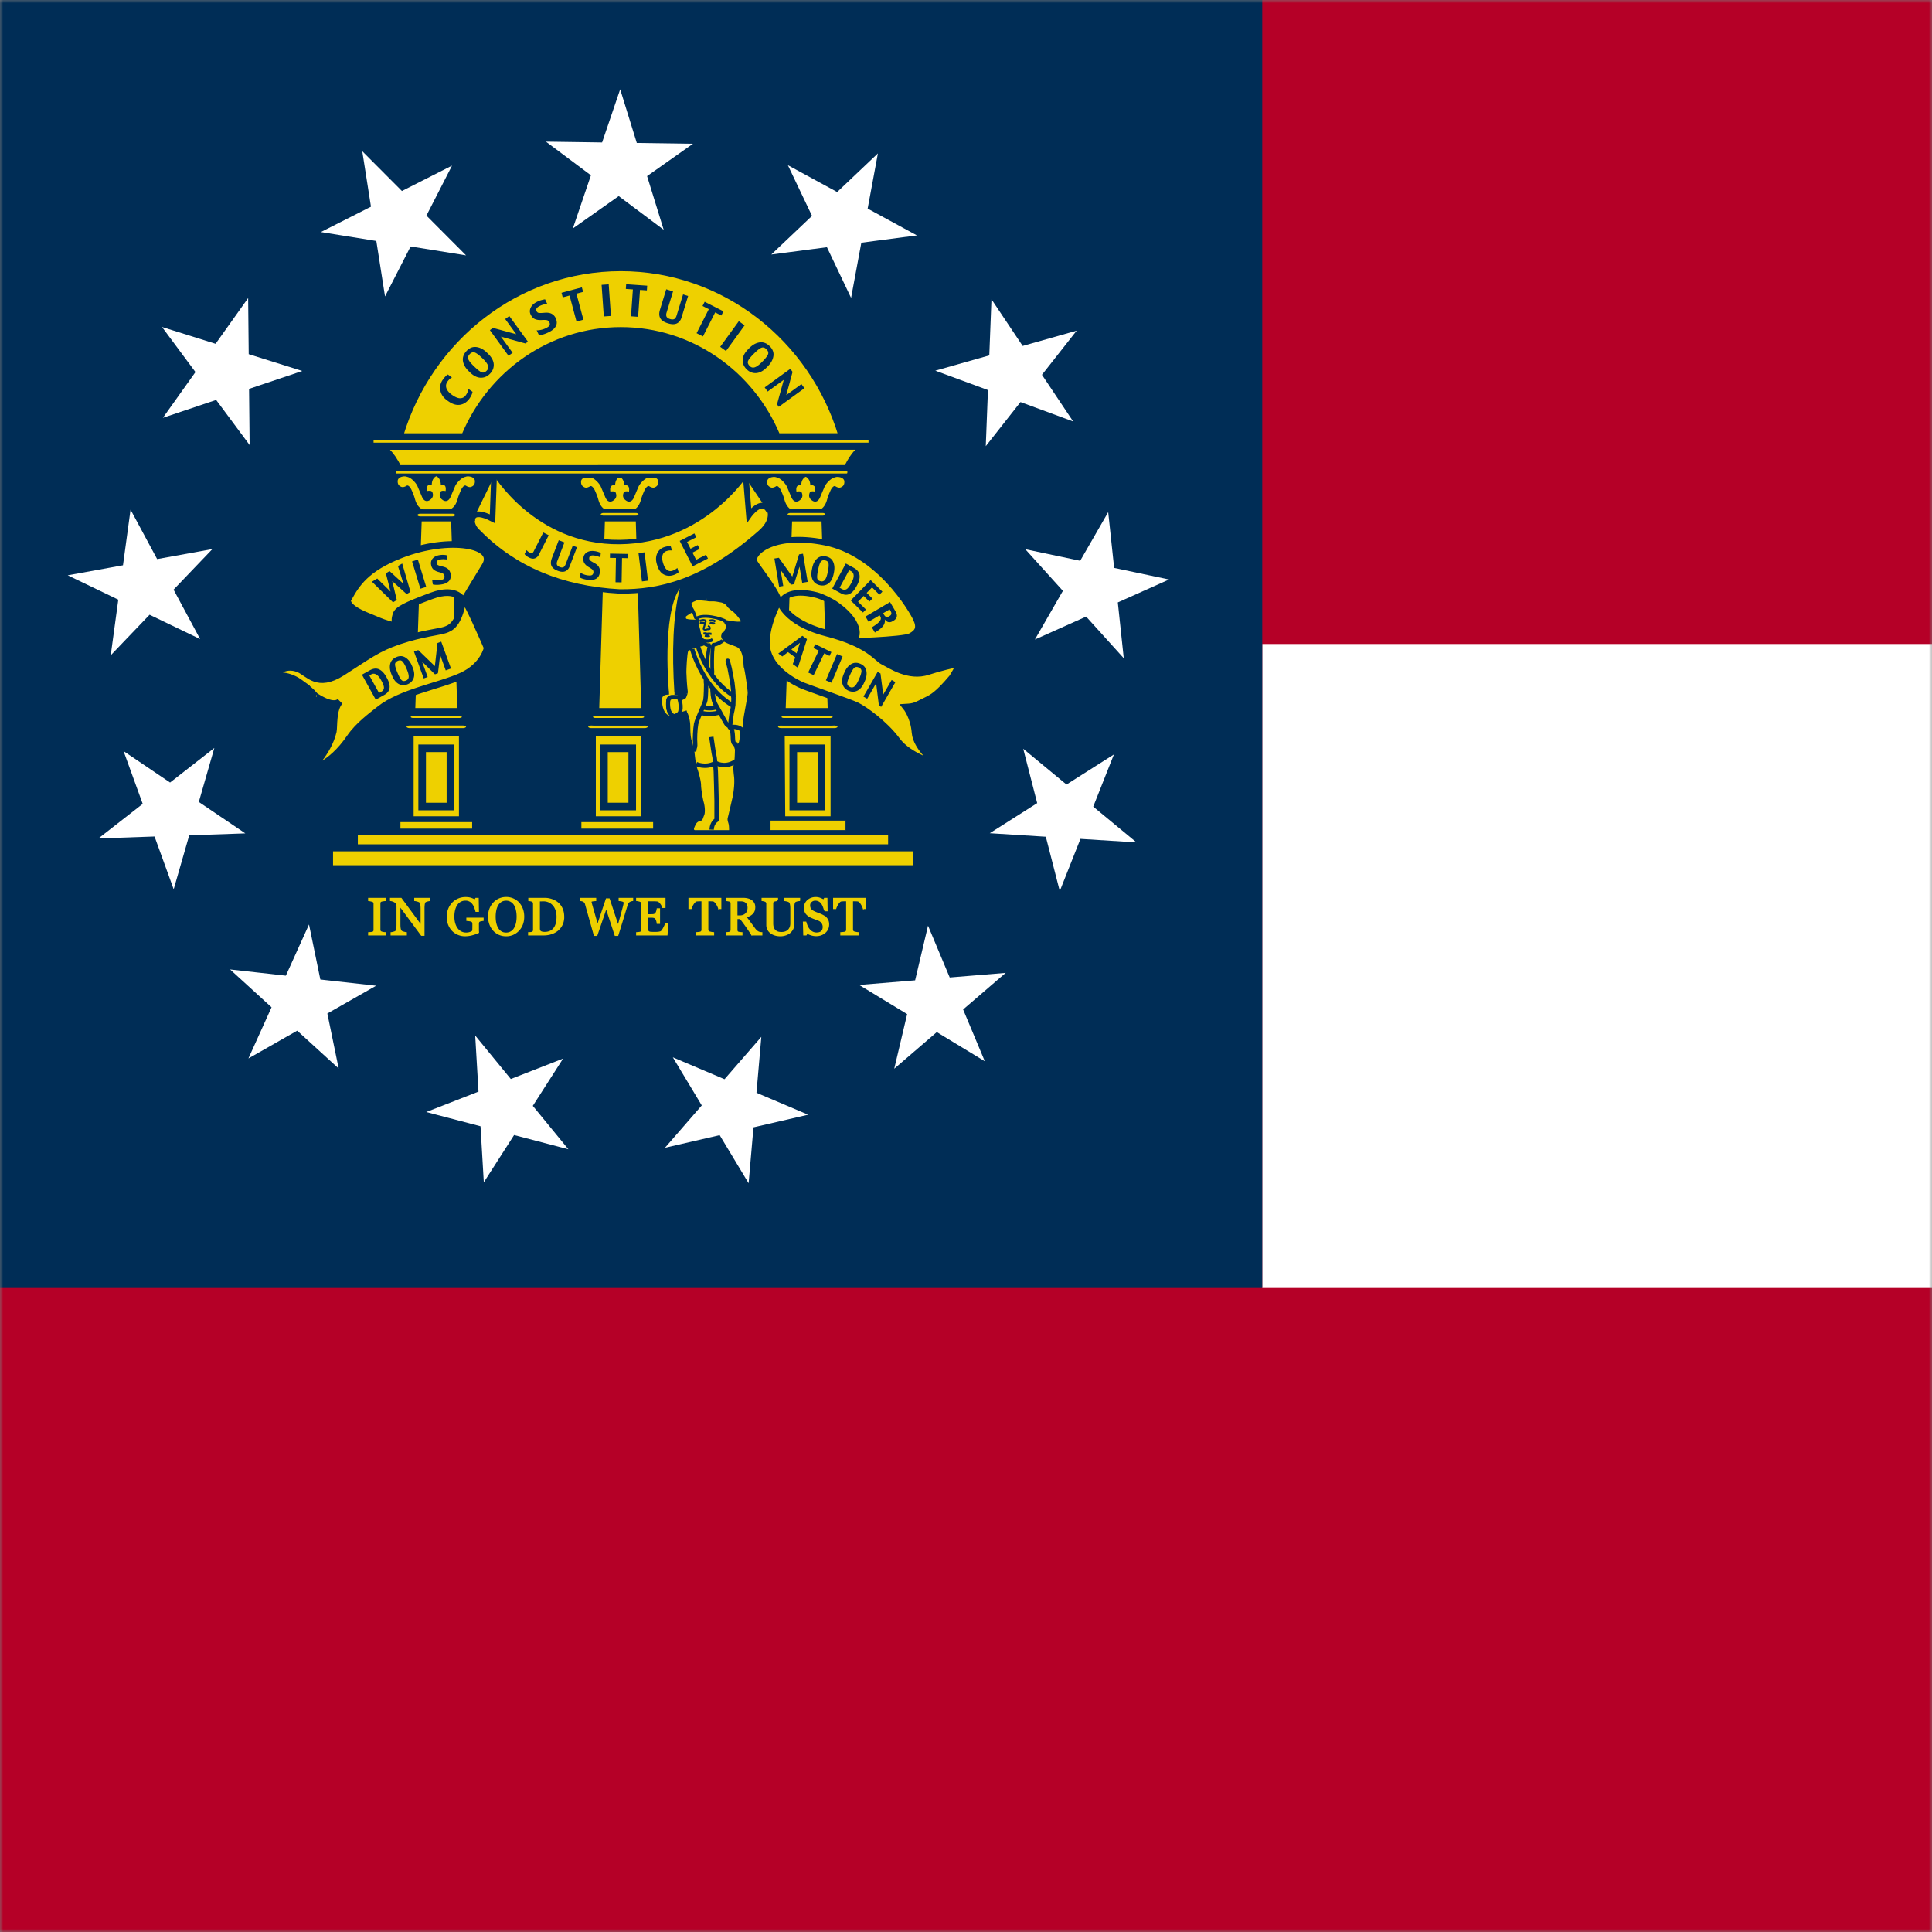 <svg xmlns="http://www.w3.org/2000/svg" width="300" height="300" fill="none"><rect width="100%" height="100%" fill="#808080" stroke="none"/><mask id="a" width="300" height="300" x="0" y="0" maskUnits="userSpaceOnUse" style="mask-type:alpha"><path fill="#003776" d="M0 300h300V0H0z"/></mask><g mask="url(#a)"><path fill="#B50027" d="M-4 0h600v300H-4z"/><path fill="#fff" d="M196 100h400v100H196z"/><path fill="#002D56" d="M-4 0h200v200H-4z"/><path fill="#fff" d="m100.477 27.346 7.124-5.023-8.72-.126-2.58-8.33-2.808 8.253-8.72-.125 6.984 5.226-2.807 8.255 7.124-5.024 6.983 5.226zm-34.262 6.131 3.973-7.758-7.779 3.94-6.156-6.177 1.35 8.613-7.78 3.94 8.613 1.384 1.35 8.613 3.973-7.76 8.612 1.383zm-27.596 21.52-.087-8.715-5.056 7.103-8.321-2.609 5.196 7-5.056 7.103 8.268-2.777 5.197 7-.087-8.717 8.267-2.778zM24.4 86.814l-4.127-7.678-1.176 8.64-8.58 1.556 7.853 3.783-1.176 8.639 6.03-6.3 7.854 3.782-4.127-7.677 6.03-6.301zm2.009 34.697-7.222-4.88 2.973 8.197-6.874 5.364 8.712-.299 2.972 8.196 2.412-8.381 8.711-.301-7.221-4.88 2.411-8.381zm17.98 29.988-8.661-.966 6.44 5.876-3.593 7.945 7.575-4.314 6.44 5.876-1.759-8.541 7.574-4.314-8.662-.966-1.76-8.541zm29.912 18.005-8.118 3.17 8.433 2.21.51 8.704 4.702-7.339 8.433 2.21-5.526-6.745 4.702-7.339-8.119 3.17-5.526-6.746zm34.669 2.142-5.715 6.579 8.494-1.961 4.496 7.47.754-8.683 8.493-1.962-8.027-3.405.753-8.683-5.715 6.579-8.028-3.404zm31.892-14.18-2.003 8.481 6.609-5.684 7.452 4.526-3.367-8.039 6.609-5.684-8.69.716-3.368-8.039-2.004 8.481-8.689.716zm21.532-27.539 2.167 8.44 3.211-8.104 8.701.545-6.717-5.553 3.211-8.104-7.362 4.672-6.717-5.553 2.167 8.44-7.362 4.672zm-3.932-67.496 8.176 3.012-4.844-7.246 5.391-6.85-8.385 2.372-4.844-7.246-.338 8.712-8.385 2.373 8.176 3.011-.338 8.712zm-24.716-24.743 8.639-1.133-7.656-4.165 1.591-8.57-6.323 5.997-7.655-4.165 3.748 7.87-6.322 5.998 8.639-1.133 3.749 7.871zm34.909 58.055 5.841 6.467-.923-8.668 7.957-3.56-8.527-1.797-.922-8.667-4.349 7.557-8.527-1.795 5.841 6.467-4.348 7.557z"/><path fill="#EED000" fill-rule="evenodd" stroke="#EED000" stroke-miterlimit="3.864" stroke-width=".227" d="M59.797 145.14h-2.524v-.281l.308-.023q.201-.017.284-.048a.4.4 0 0 0 .19-.138.46.46 0 0 0 .06-.25v-4.066a.5.5 0 0 0-.044-.23q-.044-.095-.206-.158a2 2 0 0 0-.3-.087 2 2 0 0 0-.292-.052v-.28h2.524v.28q-.122.005-.292.032a2 2 0 0 0-.296.063q-.15.048-.202.155a.54.54 0 0 0-.051.237v4.063a.5.5 0 0 0 .055.233q.06.1.198.158.082.032.268.072.19.035.32.039zm6.918-5.333a2 2 0 0 0-.34.064 1.2 1.2 0 0 0-.328.122q-.142.1-.193.38a4.4 4.4 0 0 0-.047.712v4.111h-.344l-3.398-4.593v2.895q0 .487.059.748.063.261.19.372.09.087.375.162t.375.079v.281h-2.3v-.281q.108-.008.36-.075.253-.071.316-.126a.58.58 0 0 0 .19-.337q.051-.229.051-.779v-2.765a1.1 1.1 0 0 0-.063-.364.7.7 0 0 0-.17-.281 1.2 1.2 0 0 0-.387-.222 1.3 1.3 0 0 0-.391-.102v-.281h1.6l3.153 4.28v-2.67q0-.49-.063-.752-.063-.265-.182-.352a1.3 1.3 0 0 0-.363-.146 2 2 0 0 0-.38-.08v-.28h2.28zm8.27 3.09a6 6 0 0 0-.257.04 1 1 0 0 0-.257.071.35.35 0 0 0-.17.17.6.6 0 0 0-.047.253v.435q0 .475.003.641l.016.273q-.526.237-1.047.364a4.4 4.4 0 0 1-1.023.127 2.7 2.7 0 0 1-1.035-.202 2.6 2.6 0 0 1-.87-.574q-.375-.375-.596-.913a3.1 3.1 0 0 1-.222-1.203q0-.64.21-1.187a2.9 2.9 0 0 1 .6-.953q.375-.396.893-.613.523-.222 1.114-.222.475 0 .826.115.352.115.62.277l.163-.269h.316l.035 1.962h-.324a5 5 0 0 0-.205-.637 2.2 2.2 0 0 0-.316-.566 1.37 1.37 0 0 0-1.138-.546 1.6 1.6 0 0 0-.755.174 1.6 1.6 0 0 0-.577.511q-.24.327-.371.818-.13.492-.13 1.096 0 .535.126 1.009.13.47.375.815.245.352.613.554.367.202.833.202.348 0 .633-.107.288-.107.406-.226.032-.205.032-.415.004-.21.004-.356v-.309a.8.8 0 0 0-.047-.292.3.3 0 0 0-.186-.19 1.2 1.2 0 0 0-.356-.087 5 5 0 0 0-.347-.04v-.289h2.457zm5.513-2.706q.37.388.58.938.21.546.21 1.21 0 .669-.213 1.215a2.7 2.7 0 0 1-1.447 1.515q-.486.206-1.035.206-.584 0-1.083-.218a2.5 2.5 0 0 1-.85-.613 2.8 2.8 0 0 1-.56-.93 3.4 3.4 0 0 1-.202-1.175q0-.684.214-1.218.213-.539.588-.93a2.55 2.55 0 0 1 .862-.593 2.7 2.7 0 0 1 1.031-.206q.557 0 1.051.21.495.21.854.589Zm-.59 3.98q.222-.36.321-.815.102-.454.103-1.017 0-.577-.115-1.06a2.6 2.6 0 0 0-.328-.823 1.6 1.6 0 0 0-.545-.522 1.47 1.47 0 0 0-.75-.19q-.475 0-.807.218a1.7 1.7 0 0 0-.541.581 2.8 2.8 0 0 0-.297.815 5 5 0 0 0-.094.981q0 .57.102 1.029.104.459.324.815.214.348.538.546.324.194.774.194a1.49 1.49 0 0 0 1.316-.752Zm7.591-1.804q0 .715-.269 1.242a2.55 2.55 0 0 1-.7.863q-.434.336-.975.502t-1.118.166h-2.324v-.281q.115 0 .297-.019a1 1 0 0 0 .245-.052.33.33 0 0 0 .17-.15.5.5 0 0 0 .055-.245v-4.051q0-.135-.047-.242a.33.33 0 0 0-.178-.17 1 1 0 0 0-.265-.087 2 2 0 0 0-.245-.035v-.281h2.45q.505 0 .996.158.489.155.853.419.494.352.774.922t.281 1.341Zm-.968-.004q0-.565-.15-1.021a2.4 2.4 0 0 0-.439-.799 1.9 1.9 0 0 0-.671-.51 2.04 2.04 0 0 0-.882-.186q-.162 0-.367.008-.202.004-.3.008v4.316q0 .36.21.498.208.14.643.139.502 0 .877-.178.375-.179.609-.495.244-.332.355-.767.115-.44.115-1.013Zm11.675-2.556a1 1 0 0 0-.23.048 1 1 0 0 0-.24.107.8.8 0 0 0-.225.201 1 1 0 0 0-.147.313q-.28.913-.651 2.136-.397 1.301-.803 2.599h-.363l-1.415-4.32-1.474 4.32h-.347l-.81-2.872-.561-1.997a.71.71 0 0 0-.526-.491 1.2 1.2 0 0 0-.237-.043v-.281h2.288v.281q-.3.015-.514.059-.21.044-.21.146 0 .04.013.107l.02.103q.09.348.32 1.151.232.8.687 2.397l1.399-4.165h.387l1.41 4.256q.25-.855.49-1.713.205-.735.34-1.258.095-.367.119-.502.023-.138.023-.233 0-.135-.185-.226-.182-.09-.593-.123v-.28h2.035zm5.444 3.68-.106 1.653h-4.655v-.281q.159-.012.316-.031a1 1 0 0 0 .257-.056.35.35 0 0 0 .174-.154.5.5 0 0 0 .051-.241v-4.036a.6.6 0 0 0-.043-.229.34.34 0 0 0-.182-.166 1.3 1.3 0 0 0-.288-.091 2 2 0 0 0-.285-.048v-.28h4.339v1.352h-.297a1.8 1.8 0 0 0-.344-.636q-.26-.34-.497-.372a4 4 0 0 0-.293-.024 8 8 0 0 0-.387-.008h-.881v2.231h.632q.304 0 .443-.055a.64.64 0 0 0 .249-.194 1 1 0 0 0 .146-.305q.063-.193.083-.364h.296v2.196h-.296a1.7 1.7 0 0 0-.087-.4 1 1 0 0 0-.142-.308.57.57 0 0 0-.281-.202 1.4 1.4 0 0 0-.411-.047h-.632v1.685q0 .253.035.4.036.146.139.221.102.075.28.099.178.02.506.02h.344q.213 0 .359-.016.156-.017.309-.056a.5.5 0 0 0 .229-.114 2.5 2.5 0 0 0 .379-.574q.201-.387.257-.57zm8.247-2.437h-.273a2 2 0 0 0-.13-.337 3 3 0 0 0-.206-.371 1.7 1.7 0 0 0-.26-.317.5.5 0 0 0-.269-.158 3 3 0 0 0-.308-.024 9 9 0 0 0-.344-.008h-.229v4.49q0 .13.055.242a.38.38 0 0 0 .194.166q.07.027.296.075.229.048.356.051v.281h-2.648v-.281a9 9 0 0 0 .336-.031q.23-.024.316-.06a.38.38 0 0 0 .19-.146.5.5 0 0 0 .063-.261v-4.526h-.229a8 8 0 0 0-.652.032.5.5 0 0 0-.272.158 2 2 0 0 0-.257.317 3 3 0 0 0-.21.379q-.09.198-.126.329h-.277v-1.523h4.884zm6.373 4.09h-1.51a33 33 0 0 0-1.786-2.544h-.573v1.781q0 .138.044.245.043.102.186.158.07.028.249.052.177.023.3.027v.281h-2.371v-.281q.095-.008.273-.027a1 1 0 0 0 .253-.052.33.33 0 0 0 .169-.15.5.5 0 0 0 .056-.253v-4.059a.7.7 0 0 0-.04-.246q-.04-.106-.185-.162a1.5 1.5 0 0 0-.257-.063 2 2 0 0 0-.269-.04v-.28h2.588q.356 0 .668.075.312.07.565.233.245.159.391.415.146.254.146.614 0 .324-.098.573a1.2 1.2 0 0 1-.293.431 1.7 1.7 0 0 1-.427.297 3.3 3.3 0 0 1-.549.21q.415.55.688.926.276.375.675.913.174.238.313.352.142.111.28.182a1 1 0 0 0 .257.08q.154.028.257.031zm-2.079-4.185q0-.512-.292-.807-.292-.301-.826-.301h-.672v2.409h.518q.545 0 .909-.348.363-.352.363-.953Zm7.942-1.148a2 2 0 0 0-.324.048 1 1 0 0 0-.348.131q-.134.09-.185.375-.052.285-.052.697v2.44q0 .468-.193.811-.194.345-.51.566a2.1 2.1 0 0 1-.66.305 2.5 2.5 0 0 1-.66.095q-.505 0-.901-.135a2 2 0 0 1-.663-.356 1.5 1.5 0 0 1-.399-.514 1.4 1.4 0 0 1-.135-.61v-3.319a.5.5 0 0 0-.047-.229.42.42 0 0 0-.182-.174.9.9 0 0 0-.253-.087 2 2 0 0 0-.253-.044v-.28h2.335v.28a2 2 0 0 0-.28.036 2 2 0 0 0-.245.059.3.3 0 0 0-.182.159.7.7 0 0 0-.043.241v3.102q0 .225.047.474.051.246.198.459.154.218.418.356.265.14.727.139.436 0 .727-.139.296-.138.467-.364.162-.213.229-.447a1.7 1.7 0 0 0 .067-.471v-2.302q0-.439-.063-.716-.063-.28-.186-.368a1.1 1.1 0 0 0-.379-.154 2.5 2.5 0 0 0-.364-.064v-.28h2.292zm4.158 2.758q.178.198.261.435.087.234.087.546 0 .744-.549 1.226-.55.483-1.363.483-.375 0-.751-.115a3 3 0 0 1-.648-.285l-.17.289h-.316l-.055-1.923h.32q.099.357.229.645.134.285.352.534.203.233.478.372a1.4 1.4 0 0 0 .64.139q.273 0 .474-.072a.8.8 0 0 0 .332-.201.8.8 0 0 0 .186-.305q.063-.178.063-.407a1.1 1.1 0 0 0-.19-.625 1.16 1.16 0 0 0-.565-.443 23 23 0 0 0-.589-.226 9 9 0 0 1-.573-.237 1.9 1.9 0 0 1-.738-.558q-.261-.348-.261-.906 0-.321.13-.597.13-.278.372-.495a1.6 1.6 0 0 1 .541-.32c.208-.079.429-.12.652-.119q.387 0 .691.119.309.118.561.277l.162-.269h.317l.031 1.863h-.32a7 7 0 0 0-.198-.613 2.1 2.1 0 0 0-.28-.53 1.2 1.2 0 0 0-1.015-.503.92.92 0 0 0-.641.242.77.77 0 0 0-.264.589q0 .364.17.605.17.237.493.392.278.134.566.241.28.099.541.214.235.102.454.233.222.13.383.305Zm6.069-1.515h-.273a2 2 0 0 0-.13-.337 3 3 0 0 0-.206-.371 1.7 1.7 0 0 0-.26-.317.5.5 0 0 0-.269-.158 3 3 0 0 0-.308-.024 9 9 0 0 0-.344-.008h-.229v4.49q0 .13.055.242a.38.38 0 0 0 .194.166q.07.027.296.075.229.048.356.051v.281h-2.648v-.281a9 9 0 0 0 .336-.031q.23-.024.316-.06a.38.38 0 0 0 .19-.146.5.5 0 0 0 .063-.261v-4.526h-.229a8 8 0 0 0-.652.032.5.5 0 0 0-.272.158 2 2 0 0 0-.257.317 3 3 0 0 0-.21.379q-.09.198-.126.329h-.277v-1.523h4.884z" clip-rule="evenodd"/><path fill="#EED000" d="m96.2 74.04.019-.005c.004-.002.697.248.703 1.333q.92-.172.742.971s-.728-.197-.846.218q-.269.72.408 1.173s.757.6 1.233-.537.648-1.524.648-1.524c.133-.419.921-1.4 1.637-1.538.273-.11.534-.088.826-.018 0 0 .626.136.644.66.018.523-.196.75-.549.903-.391.168-.873-.193-.873-.193-.168-.031-.222.027-.326.099-.047.033-.245.25-.36.495 0 0-.348.736-.514 1.297-.13.443-.419 1.78-1.773 1.98h-3.196c-1.354-.2-1.642-1.537-1.773-1.98-.166-.561-.514-1.297-.514-1.297a1.7 1.7 0 0 0-.36-.495c-.104-.072-.158-.13-.326-.099 0 0-.482.36-.873.193-.353-.152-.567-.38-.55-.904.018-.523.645-.659.645-.659.291-.07.553-.091.826.018.716.138 1.504 1.12 1.637 1.538 0 0 .171.387.648 1.524.476 1.137 1.233.537 1.233.537q.676-.453.408-1.173c-.119-.415-.847-.218-.847-.218q-.177-1.143.743-.971c.006-1.085.699-1.335.703-1.333l.018.006z"/><path fill="#EED000" fill-rule="evenodd" stroke="#002D56" stroke-miterlimit="3.864" stroke-width="1.179" d="M100.178 110.553h-7.737l.913-30.186h5.947zm-.033 16.786h-8.216v-13.708l8.216-.003z" clip-rule="evenodd"/><path fill="#EED000" stroke="#002D56" stroke-miterlimit="3.864" stroke-width="1.179" d="M91.794 112.068h8.328c.58 0 1.05.353 1.05.789s-.47.79-1.05.79h-8.329c-.58 0-1.05-.353-1.05-.79 0-.436.47-.789 1.05-.789Z"/><path fill="#EED000" fill-rule="evenodd" stroke="#002D56" stroke-miterlimit="3.864" stroke-width="1.179" d="M92.412 110.586h7.27c.516 0 .935.332.935.741s-.419.741-.935.741h-7.27c-.517 0-.935-.332-.935-.741s.418-.741.935-.741Z" clip-rule="evenodd"/><path stroke="#002D56" stroke-miterlimit="3.864" stroke-width="1.179" d="M93.783 116.198h4.39v9.038h-4.39z"/><path fill="#EED000" stroke="#002D56" stroke-miterlimit="3.864" stroke-width=".681" d="M93.69 79.314h5.043c.414 0 .75.244.75.545s-.336.546-.75.546H93.69c-.415 0-.75-.245-.75-.546 0-.3.335-.545.75-.545Z"/><path fill="#EED000" fill-rule="evenodd" stroke="#002D56" stroke-miterlimit="3.864" stroke-width="1.389" d="M54.87 128.979h83.73v2.823H54.869z" clip-rule="evenodd"/><path fill="#EED000" stroke="#002D56" stroke-miterlimit="3.864" stroke-width=".833" d="M51.297 131.778h90.934v2.99H51.297z"/><path fill="#EED000" fill-rule="evenodd" stroke="#002D56" stroke-miterlimit="3.864" stroke-width="1.326" d="M57.345 67.67h78.179v1.73h-78.18z" clip-rule="evenodd"/><path fill="#EED000" fill-rule="evenodd" stroke="#002D56" stroke-linejoin="round" stroke-miterlimit="3.864" stroke-width=".681" d="M120.798 67.618c-4.05-9.704-13.451-16.484-24.401-16.484-10.944 0-20.34 6.79-24.394 16.484h-9.718c4.495-14.915 18.082-25.849 34.112-25.849 16.041 0 29.636 10.914 34.126 25.844z" clip-rule="evenodd"/><path fill="#EED000" fill-rule="evenodd" stroke="#002D56" stroke-miterlimit="3.864" stroke-width=".833" d="M59.445 69.422s1.352.809 2.477 3.216l69.551-.003s1.143-2.691 2.719-3.218z" clip-rule="evenodd"/><path fill="#EED000" fill-rule="evenodd" stroke="#002D56" stroke-linejoin="round" stroke-miterlimit="3.864" stroke-width=".681" d="M76.701 73.263s6.443 11.057 19.545 10.905c12.942-.15 19.545-10.53 19.545-10.53l3.451 5.115s1.276 1.73-1.2 3.91c-8.747 7.706-15.676 9.22-21.796 9.177q-13.558-.743-21.87-9.176c-.998-.829-1.201-1.918-.901-2.82z" clip-rule="evenodd"/><path stroke="#002D56" stroke-miterlimit="3.864" stroke-width=".884" d="M73.343 80.99s-.394-2.237 3.133-.432l.262-7.258m42.748 6.167c-1.126-2.425-3.189.546-3.189.546l-.52-6.337"/><path fill="#EED000" stroke="#002D56" stroke-miterlimit="3.864" stroke-width=".694" d="M61.546 72.768h69.927c.248 0 .45.21.45.47v.156a.46.46 0 0 1-.45.47H61.546a.46.46 0 0 1-.45-.47v-.157a.46.46 0 0 1 .45-.47Z"/><path fill="#EED000" d="m67.728 73.954.018-.006c.005-.001.697.248.703 1.333q.919-.172.743.971s-.728-.197-.847.219q-.267.72.408 1.172s.757.6 1.234-.537a98 98 0 0 1 .647-1.523c.133-.42.921-1.401 1.638-1.539.272-.109.534-.087.825-.018 0 0 .627.136.645.66.017.523-.197.751-.55.903-.39.168-.873-.193-.873-.193-.168-.031-.222.027-.325.099a1.7 1.7 0 0 0-.361.496s-.348.735-.514 1.296c-.13.443-.418 1.78-1.773 1.981H66.15c-1.354-.2-1.642-1.538-1.773-1.98-.166-.562-.513-1.297-.513-1.297a1.7 1.7 0 0 0-.361-.496c-.103-.072-.157-.13-.325-.099 0 0-.483.361-.874.193-.353-.152-.567-.38-.55-.903.019-.524.645-.66.645-.66.292-.07.553-.091.826.018.716.138 1.505 1.12 1.637 1.538 0 0 .172.387.648 1.524s1.233.537 1.233.537q.676-.453.409-1.172c-.12-.416-.847-.219-.847-.219q-.177-1.143.742-.971c.006-1.085.699-1.335.703-1.333l.019.006z"/><path fill="#EED000" fill-rule="evenodd" stroke="#002D56" stroke-miterlimit="3.864" stroke-width="1.179" d="M71.617 110.553H63.88l1.029-30.186h5.715zm.24 16.786H63.64v-13.708l8.215-.003z" clip-rule="evenodd"/><path fill="#EED000" fill-rule="evenodd" stroke="#002D56" stroke-miterlimit="3.864" stroke-width="1.179" d="M63.584 112.068h8.328c.58 0 1.05.353 1.05.789s-.47.79-1.05.79h-8.328c-.58 0-1.05-.353-1.05-.79 0-.436.47-.789 1.05-.789Zm.529-1.482h7.27c.516 0 .935.332.935.741s-.419.741-.935.741h-7.27c-.517 0-.936-.332-.936-.741s.42-.741.936-.741Z" clip-rule="evenodd"/><path stroke="#002D56" stroke-miterlimit="3.864" stroke-width="1.179" d="M65.553 116.198h4.389v9.038h-4.39z"/><path fill="#EED000" stroke="#002D56" stroke-miterlimit="3.864" stroke-width=".681" d="M65.227 79.43h5.042c.414 0 .75.243.75.545 0 .3-.336.545-.75.545h-5.042c-.415 0-.75-.244-.75-.545s.335-.546.75-.546Z"/><path fill="#EED000" fill-rule="evenodd" stroke="#002D56" stroke-miterlimit="3.864" stroke-width=".567" d="M61.896 127.373H73.6v1.58H61.896z" clip-rule="evenodd"/><path fill="#EED000" d="m125.097 74.04.018-.005c.005-.002.698.248.704 1.333q.92-.172.742.971s-.728-.197-.847.218q-.267.72.409 1.173s.756.6 1.233-.537c.476-1.137.648-1.524.648-1.524.132-.419.921-1.4 1.637-1.538.273-.11.534-.088.825-.018 0 0 .627.136.645.66.018.523-.196.75-.55.903-.39.168-.873-.193-.873-.193-.168-.031-.222.027-.325.099-.048.033-.246.25-.361.495 0 0-.348.736-.514 1.297-.13.443-.418 1.78-1.773 1.98h-3.195c-1.355-.2-1.643-1.537-1.773-1.98-.166-.561-.514-1.297-.514-1.297a1.7 1.7 0 0 0-.361-.495c-.103-.072-.157-.13-.325-.099 0 0-.483.36-.874.193-.353-.152-.567-.38-.549-.904.018-.523.645-.659.645-.659.291-.07.552-.091.825.018.716.138 1.505 1.12 1.637 1.538 0 0 .172.387.648 1.524s1.233.537 1.233.537q.676-.453.409-1.173c-.119-.415-.847-.218-.847-.218q-.177-1.143.742-.971c.006-1.085.699-1.335.703-1.333l.019.006z"/><path fill="#EED000" fill-rule="evenodd" stroke="#002D56" stroke-miterlimit="3.864" stroke-width="1.179" d="M129.133 110.553h-7.737l1.029-30.186h5.715zm.427 16.786h-8.216l-.086-13.708 8.302-.003z" clip-rule="evenodd"/><path fill="#EED000" stroke="#002D56" stroke-miterlimit="3.864" stroke-width="1.179" d="M121.268 112.068h8.328c.58 0 1.051.353 1.051.789s-.471.79-1.051.79h-8.328c-.58 0-1.05-.353-1.05-.79 0-.436.47-.789 1.05-.789Z"/><path fill="#EED000" fill-rule="evenodd" stroke="#002D56" stroke-miterlimit="3.864" stroke-width="1.179" d="M121.691 110.586h7.27c.517 0 .935.332.935.741s-.418.741-.935.741h-7.27c-.516 0-.935-.332-.935-.741s.419-.741.935-.741Z" clip-rule="evenodd"/><path stroke="#002D56" stroke-miterlimit="3.864" stroke-width="1.179" d="M123.181 116.198h4.389v9.038h-4.389z"/><path fill="#EED000" stroke="#002D56" stroke-miterlimit="3.864" stroke-width=".681" d="M122.704 79.314h5.042c.415 0 .751.244.751.545s-.336.546-.751.546h-5.042c-.414 0-.75-.245-.75-.546 0-.3.336-.545.75-.545Z"/><path fill="#EED000" fill-rule="evenodd" stroke="#002D56" stroke-miterlimit="3.864" stroke-width=".567" d="M89.994 127.373H101.7v1.58H89.994z" clip-rule="evenodd"/><path fill="#EED000" fill-rule="evenodd" stroke="#002D56" stroke-miterlimit="3.864" stroke-width="1.032" d="M46.541 105.97c-1.988-1.429-4.089-1.053-4.089-1.053s1.518-2.021 3.94-1.015c1.537.639 2.85 3.009 6.752.527s5.415-3.736 8.853-4.89c3.532-1.183 6.302-1.428 7.128-1.729.825-.3 2.116-.772 2.776-4.738.15-.903 3.751 7.521 3.751 7.521s-.525 2.783-3.976 4.362-9.432 2.524-12.755 5.19c-1.126.902-3.288 2.463-4.596 4.381-3.076 4.512-6.283 5.02-6.283 5.02s2.908-2.547 3.714-5.979c.15-.64-.096-3.515 1.05-4.663-1.216 1.219-4.296-1.184-3.901-.865 0 0-.376-.64-2.364-2.069Zm74.466-12.826s.6 3.422 7.315 5.152 7.766 3.911 8.854 4.437 3.914 2.554 6.94 1.542c1.192-.398 4.522-1.316 4.794-1.112.102.17-.951 1.937-1.08 2.09-2.228 2.64-3.077 3.046-3.902 3.46-1.802.903-1.942 1.013-3.226 1.09 0 0 1.2 1.505 1.388 3.949s3.451 4.926 3.451 4.926-4.351-1.128-6.265-3.723-5.064-4.813-6.227-5.377-7.09-2.595-8.328-3.084-5.102-2.52-5.627-5.791c-.526-3.272 1.913-7.559 1.913-7.559Z" clip-rule="evenodd"/><path fill="#EED000" stroke="#002D56" stroke-miterlimit="3.864" stroke-width="1.032" d="M57.341 95.776c-4.558-1.786-3.15-2.992-3.15-2.992 1.121-2.005 2.59-4.524 8.144-6.66 7.428-2.859 15.006-1.58 12.98 1.73-1.232 2.011-3.358 5.527-3.358 5.527s-.881-2.369-4.933-.865-5.302 2.142-5.543 2.937c-.375 1.24-.225 2.03 2.702 1.58-1.914.639-4.045-.028-6.438-1.093z"/><path fill="#EED000" stroke="#002D56" stroke-linejoin="round" stroke-miterlimit="3.864" stroke-width=".884" d="M126.803 92.403c.843.217 2.28.915 3.128 1.524 4.129 2.965 3.369 5.553 2.224 5.62-1.275.075 8.097-.187 9.223-.788 1.125-.602 1.5-1.279.825-2.708s-5.777-10.153-14.105-11.808c-8.329-1.655-11.629 1.857-10.917 3.046.675 1.128 3.751 4.889 3.864 6.43.854-1.613 2.776-2.073 5.758-1.316Z"/><path fill="#002D56" fill-rule="evenodd" d="m122.811 90.787-1.607-2.31.419 2.51-.646.108-.729-4.372.692-.116 2.088 2.923 1.05-3.45.612-.102.729 4.372-.853.143-.419-2.509-.852 2.722zm6.637-1.675q-.209 1.028-.782 1.474-.573.444-1.334.289-.753-.154-1.11-.787-.357-.636-.151-1.65l.05-.247q.192-.945.747-1.452.557-.507 1.397-.335.82.167 1.118.857.3.69.112 1.618zm-.921-.248.024-.118q.163-.802.111-1.218t-.546-.516q-.456-.093-.676.222-.217.315-.397 1.205l-.022.106q-.182.896-.116 1.256.066.362.551.46a.61.61 0 0 0 .649-.242q.253-.322.422-1.155m4.474 2.166q-.513.947-1.119 1.212-.604.267-1.301-.113l-1.353-.736 2.11-3.896 1.214.66q.832.453.916 1.151.089.697-.382 1.564zm-.823-.481.058-.106q.346-.641.319-1.093-.027-.453-.389-.65l-.311-.17-1.48 2.735.381.207q.355.194.68.02.327-.176.742-.944m3.232.663-.832.85.892.877-.469.478-.891-.878-.875.893 1.229 1.21-.462.472-1.904-1.876 3.099-3.162 1.823 1.796-.462.471zm.442 7.01-.474-.809q.916-.554 1.216-.945.305-.39.104-.732l-.113-.192-1.712 1.01-.48-.817 3.81-2.25.839 1.428q.306.522.196.879a.96.96 0 0 1-.454.563l-.207.122q-.327.193-.635.119t-.567-.433q.118.507-.218.994-.333.488-1.305 1.062m2.173-2.502.104-.061q.247-.146.28-.334.032-.188-.112-.433l-.157-.267-1.007.595.13.222q.17.29.355.35t.407-.072m-14.135 7.972-.784-.571.374-1.042-1.122-.817-.88.673-.624-.454 3.743-2.753.714.52zm-.197-2.249.537-1.624-1.348 1.033zm5.119.408-.821-.401-1.649 3.39-.851-.416 1.649-3.39-.84-.411.289-.594 2.512 1.228zm2.03.087-1.728 4.08-.871-.37 1.728-4.081zm3.351 4.052q-.425.958-1.082 1.269-.655.31-1.364-.007-.702-.314-.914-1.01-.211-.698.208-1.643l.103-.231q.39-.88 1.042-1.255.654-.374 1.437-.024.765.342.906 1.08.144.74-.239 1.603zm-.846-.442.049-.11q.333-.749.371-1.166.04-.416-.421-.622-.424-.19-.708.07-.28.26-.648 1.09l-.044.1q-.371.834-.385 1.201-.013.367.439.569a.61.61 0 0 0 .686-.096q.317-.26.661-1.036m3.8 2.309 1.309-2.272.583.338-2.211 3.839-.352-.204-.431-3.465-1.389 2.412-.583-.338 2.211-3.839.438.254zm-75.53-14.682-.587.354-3.272-3.2.82-.495 2.069 2.03-.73-2.836.575-.347 2.161 1.975-.856-2.76.657-.396 1.28 4.4-.587.354-2.24-2.02zm3.274-6.276 1.293 4.24-.905.277-1.293-4.24zm5.085 2.263q.097.698-.296 1.094-.396.394-1.18.505-.45.064-.766.052a2.5 2.5 0 0 1-.53-.068l-.106-.757q.171.08.52.12.348.037.673-.009.458-.064.61-.217.157-.151.115-.449a.52.52 0 0 0-.172-.323q-.144-.13-.76-.293-.492-.132-.788-.402-.297-.273-.37-.802a1.1 1.1 0 0 1 .287-.913q.362-.406 1.084-.509.35-.05.637-.027.29.019.41.049l.093.67a9 9 0 0 0-.486-.042 2.6 2.6 0 0 0-.506.024q-.375.052-.523.198a.37.37 0 0 0-.123.329q.033.232.174.334t.777.25q.593.135.876.434.285.295.35.752m13.685-3.014q-.204.4-.598.549-.39.148-.903-.116a2.5 2.5 0 0 1-.463-.289 1.1 1.1 0 0 1-.24-.264l.307-.605q.076.092.214.212.141.118.304.201a.46.46 0 0 0 .31.047q.158-.032.264-.242l1.504-2.958.843.431zm4.804 1.771q-.224.585-.691.786-.467.198-1.181-.077-.766-.295-.967-.778t.068-1.18l1.066-2.783.884.34-1.11 2.896q-.129.337-.051.563.081.222.437.36.33.127.546.037.219-.09.369-.478l1.103-2.88.655.252zm4.678.956q-.086.7-.57.98-.481.28-1.27.182a4.4 4.4 0 0 1-.753-.149 2.5 2.5 0 0 1-.494-.203l.093-.758q.145.12.472.25.326.127.652.166.459.057.646-.05.19-.107.226-.405a.52.52 0 0 0-.082-.356q-.106-.165-.66-.48-.44-.256-.656-.594-.217-.34-.151-.87.062-.508.513-.807.454-.3 1.179-.21.35.043.622.138.275.093.383.154l-.083.67a9 9 0 0 0-.459-.166 2.6 2.6 0 0 0-.494-.108q-.375-.046-.557.056a.37.37 0 0 0-.203.286q-.028.233.081.368.11.135.686.443.538.285.735.646.199.36.144.817m4.359-2.201-.913-.017-.066 3.772-.946-.017.066-3.771-.935-.016.011-.661 2.794.049zm2.582-.908.539 4.4-.94.116-.538-4.4zm5.292 3.081a1.2 1.2 0 0 1-.3.228q-.226.136-.549.235-.812.25-1.486-.122-.674-.374-.986-1.4l-.053-.17q-.291-.957.052-1.694.345-.738 1.13-.98.339-.102.578-.13.237-.03.383 0l.206.674a1.4 1.4 0 0 0-.346-.02q-.21.009-.474.09a.92.92 0 0 0-.644.636q-.152.486.064 1.194l.018.06q.232.757.598 1.042a.85.85 0 0 0 .813.147q.301-.093.495-.22.193-.128.301-.224zm1.311-4.696.538 1.06 1.114-.57.303.598-1.113.569.566 1.115 1.536-.785.299.59-2.379 1.214-2.007-3.95 2.277-1.163.299.59zm-46.62 21.106q.522.943.42 1.598-.1.654-.794 1.039l-1.346.748-2.145-3.878 1.208-.671q.827-.459 1.46-.156.633.3 1.111 1.163zm-.846.437-.058-.106q-.353-.636-.748-.857-.396-.22-.756-.02l-.31.171 1.506 2.722.38-.211q.352-.196.381-.565.027-.37-.395-1.134m4.837-2.104q.409.966.188 1.66-.221.69-.936.995-.707.301-1.36-.018-.653-.323-1.056-1.274l-.099-.233q-.375-.886-.205-1.62.173-.735.963-1.07.771-.329 1.406.072.637.398 1.006 1.269zm-.9.319-.046-.111q-.32-.755-.597-1.067-.277-.313-.742-.115-.428.182-.431.566 0 .384.353 1.219l.042.1q.355.841.615 1.102.258.26.714.066a.61.61 0 0 0 .398-.568q.025-.41-.305-1.192m4.384.804-2-1.978.867 2.391-.614.224-1.513-4.165.66-.241 2.584 2.493.405-3.584.584-.213 1.512 4.166-.814.297-.867-2.391-.344 2.833zm5.83-43.874q-.005.137-.12.422a3 3 0 0 1-.34.61q-.57.815-1.433.978-.864.16-1.838-.523l-.163-.114q-.909-.636-1.094-1.542-.184-.909.368-1.696.238-.34.437-.538.196-.201.348-.282l.64.449a1.7 1.7 0 0 0-.327.236q-.185.162-.37.425-.345.492-.157 1.037.19.543.863 1.014l.056.039q.72.505 1.245.49.525-.018.838-.464a2.4 2.4 0 0 0 .302-.557q.088-.255.123-.42zm2.4-5.92q.837.81.893 1.634.054.822-.578 1.476-.625.647-1.451.625-.828-.025-1.654-.822l-.201-.195q-.77-.743-.895-1.584-.122-.844.574-1.566.682-.706 1.523-.592.844.112 1.599.841zm-.822.758-.096-.093q-.654-.633-1.08-.825-.424-.194-.835.231-.378.392-.22.792.158.399.883 1.099l.087.083q.73.705 1.112.852.383.15.786-.27.33-.341.185-.777-.144-.438-.822-1.092m5.207-3.78-1.712-2.356.639-.464 2.891 3.98-.385.28-3.808-1.054 1.817 2.5-.638.464-2.892-3.98.48-.348zm6.127-2.494q.33.71.016 1.27-.315.557-1.157.95-.481.225-.839.322a3 3 0 0 1-.613.113l-.358-.768q.217.026.618-.054a3.4 3.4 0 0 0 .75-.245q.49-.229.613-.444.124-.218-.015-.519a.56.56 0 0 0-.295-.283q-.203-.09-.942-.046-.59.03-1.006-.153-.419-.187-.67-.725-.238-.514.033-1.072.275-.56 1.05-.921.374-.175.702-.252.328-.081.472-.09l.317.679q-.28.056-.557.126a3 3 0 0 0-.556.202q-.402.188-.522.394-.12.208-.032.393.11.237.3.296.189.06.946-.006.705-.063 1.116.155a1.4 1.4 0 0 1 .629.678m4.256-4.075-1.033.277 1.084 4.043-1.07.287-1.084-4.043-1.058.283-.19-.708 3.162-.847zm2.874-1.094 1.105-.078.344 4.908-1.106.077zm7.031.862-1.067-.075-.292 4.176-1.106-.078.292-4.175-1.092-.077.05-.731 3.266.228zm5.382 4.212q-.204.663-.727.916-.523.25-1.38-.013-.92-.28-1.199-.806-.28-.526-.037-1.317l.967-3.164 1.06.324-1.006 3.292q-.117.383-.005.629.116.243.543.374.396.12.639.008.246-.113.381-.555l1.001-3.274.785.24zm6.179-.31-.953-.485-1.901 3.73-.987-.503 1.9-3.73-.976-.497.333-.654 2.917 1.486zm2.718.878.896.651-2.891 3.98-.897-.651zm4.314 7.196q-.823.824-1.648.864-.823.039-1.466-.603-.636-.637-.6-1.462.04-.828.851-1.639l.198-.198q.756-.756 1.6-.867.846-.108 1.556.602.694.693.565 1.533-.128.84-.869 1.583zm-.742-.835.094-.094q.643-.644.844-1.065t-.217-.84q-.384-.384-.788-.234-.401.152-1.113.864l-.086.085q-.717.717-.871 1.098-.155.38.256.79.336.336.774.199.441-.135 1.107-.803m3.795 5.119 2.355-1.712.464.639-3.98 2.891-.28-.385 1.054-3.808-2.501 1.817-.463-.638 3.98-2.892.348.48z" clip-rule="evenodd"/><path fill="#EED000" fill-rule="evenodd" stroke="#EED000" stroke-miterlimit="3.864" stroke-width=".227" d="M112.188 97.15s.272-.299.36-.081.106.403.031.484c-.075.082-.066.133-.173.27-.107.136-.059.214-.162.28-.103.065-.15.035-.264.03l-.046.338-.073.283.042.272.193.433-.147-.325.206.354c.157.412 1.642.826 2.18 1.067 1.12.501.945 2.883 1.063 3.119s.59 3.39.59 3.921-.59 3.39-.649 3.979c-.029.294-.103.998-.176 1.71-.015.141-.217-.044-.281.082-.084.168-.072.651-.052.811-.035.348-.134.618-.15.795a.76.76 0 0 1-.657.709s-.021 2.218-.139 2.749-.198.632-.021 2.106-.236 3.301-.236 3.301-.609 2.687-.727 3.1.079.791.138 1.086c.058.295.058.767.058.767h-5.183c-.132 0 .091-.467.265-.796.081-.153.324-.384.678-.443s.383-.442.589-.913c.207-.472.118-1.474-.058-2.093-.177-.619-.413-2.123-.413-2.653 0-.531-.293-1.74-.588-2.565-.294-.825-.442-2.624-.442-2.8 0-.078-.033-.177-.096-.334-.081-.201-.093-.498-.26-.964-.294-.825-.267-1.827-.297-2.682s-.353-1.798-.503-2.007l-.091-.37-.909.284-.879.688c-.194.175-.405.204-.76.236-.688.062-1.376-.746-1.538-1.913-.178-1.29.077-1.843 1.513-1.839l.638.002.554.018h.268s.161.314-.089.425a3 3 0 0 1-.322.129l.32.367c-.006.001.174-.121.708-.413l.199-.464c.014-.295.037-.361-.022-.685s-.174-2.189-.174-2.631.013-.965.058-1.475c.041-.465.035-1.5.26-1.939.28-.545 1.794-.781 1.794-.781s.656-.072.744-.25c.033-.065.198-.348.268-.458-.422-.15-.56-.668-.622-.794-.064-.131-.177-.737-.191-.796-.022-.087-.154-.634-.228-.851s-.011-.612-.011-.612l-.48-.053-.579-.045s-.325-.045-.408-.078a4 4 0 0 0-.365-.09s-.46-.394-.004-.711c.457-.317.994-.61 1.082-.663.088-.052.123-.14.123-.14l-.008-.113c-.105-.162-.207-.38-.338-.856-.132-.475 1.116-.674 1.116-.674.361-.03 1.572.13 1.447.102.253.056.418.047.901.044s1.113.172 1.464.247.709.4.89.736.915.762 1.131.972c.327.318.716.984.866 1.227.262.426-.021.324-.109.377-.409.242-2.686-.271-2.488-.247.163.02.125-.037-.051-.133l-.001.161-.133.501z" clip-rule="evenodd"/><path stroke="#002D56" stroke-miterlimit="3.864" stroke-width=".567" d="M109.767 103.527c.072-1.208.171-2.203.354-2.978.058-.25 0-.368 0-.368-.314-.008-.526-.032-.85-.407"/><path stroke="#002D56" stroke-miterlimit="3.864" stroke-width=".681" d="m107.778 116.694.07-.501s.155-.286.096-.846 0-2.122.147-2.918c.14-.754 1.322-3.095 1.44-3.714.102-.534.118-2.329.118-2.477 0-.048-.058-.219-.029-.884"/><path stroke="#002D56" stroke-linejoin="round" stroke-miterlimit="3.864" stroke-width=".753" d="m109.327 99.471-.268.459s-2.258.485-2.538 1.03c-.225.44-.318 2.972-.318 3.414s.114 2.307.174 2.631c.058.324.036.391.022.685"/><path stroke="#002D56" stroke-miterlimit="3.864" stroke-width=".681" d="M110.622 106.858c.03.235-.031 1.746.59 2.712.265.412 1.425 2.66 1.68 2.947.153.172.546.239.645.473.512 1.21-.029 2.402.694 2.575l.203.695"/><path stroke="#002D56" stroke-miterlimit="3.864" stroke-width=".567" d="M112.235 99.448c-.124.17-.947.666-1.433.666-.177 0-.072.362-.15.789-.083.45-.089 3.007-.03 3.331.024.132-.022.199-.029.619"/><path stroke="#002D56" stroke-linecap="round" stroke-linejoin="round" stroke-miterlimit="3.864" stroke-width=".681" d="m113.003 102.609.301 1.183.413 2.181.147 1.327.029 1.179-.029 1.002-.118.708-.147.648-.266 2.123c.855-.207 1.418-.007 1.828.324"/><path stroke="#002D56" stroke-miterlimit="3.864" stroke-width=".681" d="m107.36 100.439.058.203c-.08-.445 1.346 5.862 6.21 8.81l.236.147"/><path stroke="#002D56" stroke-miterlimit="3.864" stroke-width=".681" d="M108.315 100.179c.511 1.623 2.041 5.682 5.534 7.799l.045.295m-4.843 1.563c.897.188 1.476.188 2.286-.029m-.882 4.623c.176 1.225.394 2.688.461 2.922.118.413.236 2.476.236 2.476l.059 2.005.059 2.535v2.948q-.726.507-.763 1.516"/><path stroke="#002D56" stroke-linejoin="round" stroke-miterlimit="3.864" stroke-width=".627" d="M105.606 108.122c-.301.453-1.787-.406-1.862.876-.058.985.133 2.098 1.085 2.22l.701-.463.188-.188"/><path fill="#EED000" fill-rule="evenodd" d="M104.722 107.597c-.409-6.399-.219-12.006.842-16.25-2.857 4.148-1.682 16.254-1.682 16.254z" clip-rule="evenodd"/><path stroke="#002D56" stroke-linejoin="round" stroke-miterlimit="3.864" stroke-width=".753" d="m106.406 107.594-.207.561c-.534.292-.699.307-.693.307"/><path stroke="#002D56" stroke-linejoin="round" stroke-miterlimit="3.864" stroke-width=".627" d="M105.436 108.323s.524 1.393.095 2.432"/><path stroke="#002D56" stroke-linejoin="round" stroke-miterlimit="3.864" stroke-width=".484" d="m104.736 107.633.579.013h.269s.161.314-.09.425c-.25.111-.421.109-.421.109"/><path stroke="#002D56" stroke-miterlimit="3.864" stroke-width=".484" d="M104.908 111.142c-.193.175-.404.204-.76.236-.688.062-1.376-.746-1.537-1.913-.179-1.29-.007-1.827 1.271-1.863"/><path stroke="#002D56" stroke-miterlimit="3.864" stroke-width=".484" d="M105.131 108.168h-.918s-.488.13-.509.526c-.035.632-.047 1.526.225 1.877l.272.28"/><path stroke="#002D56" stroke-miterlimit="3.864" stroke-width=".567" d="m108.278 95.846.079.477-.113.205-.496-.032-.581-.02s-.326-.031-.41-.06a4 4 0 0 0-.368-.074s-.421-.557.021-.893c.443-.337.899-.574.984-.63.086-.056.128-.041.128-.041"/><path stroke="#002D56" stroke-miterlimit="3.864" stroke-width=".227" d="m108.272 95.95.001.54"/><path stroke="#002D56" stroke-miterlimit="3.864" stroke-width=".454" d="M108.35 96.352s-.137.46-.064.678c.074.217.206.764.228.851.015.06.128.665.192.796s.211.686.673.81.978.037 1.272-.16"/><path stroke="#002D56" stroke-miterlimit="3.864" stroke-width=".34" d="M109.245 98.407s.225-.082.301-.05c.077.033.296.059.296.059s.272-.05.363-.024a1 1 0 0 0 .279.022m-1.041.285s.537.105.762.01m-.018-2.314s.484-.199.908.115"/><path stroke="#002D56" stroke-miterlimit="3.864" stroke-width=".272" d="M109.571 96.366c.038.101-.035.396-.098.513-.062.117-.081.33-.121.42a1 1 0 0 0-.088.329c.002.085.003.078.134.149s.224.01.325-.02.19-.06.281-.034.223-.045.221-.137-.031-.229-.092-.282-.192-.138-.192-.138"/><path stroke="#002D56" stroke-miterlimit="3.864" stroke-width=".34" d="M108.666 96.425c.073-.01.538-.271.924-.003"/><path fill="#002D56" stroke="#002D56" stroke-miterlimit="3.864" stroke-width=".227" d="M109.071 96.662c-.175-.003-.318.03-.319.073-.001.044.141.082.316.085s.318-.03.319-.074c.001-.043-.141-.081-.316-.084Z"/><path stroke="#002D56" stroke-miterlimit="3.864" stroke-width=".454" d="m109.327 99.471.052.016c.462.124.978.037 1.272-.16"/><path stroke="#002D56" stroke-miterlimit="3.864" stroke-width=".453" d="M108.189 92.997s-1.209.358-1.057.828c.152.469.264.682.376.84.112.156.333.768.403.939.069.17.027.481.309.343 1.599-.787 5.041.575 4.3.515-.199-.016 2.229.486 2.627.226.085-.056.256-.168-.024-.582-.16-.236-.647-.856-.987-1.16-.225-.2-.879-.628-1.075-.956s-.665-.602-1.019-.661-.99-.207-1.473-.183c-.482.024-.623-.02-.878-.065.125.022-1.143-.13-1.502-.084Z"/><path stroke="#002D56" stroke-miterlimit="3.864" stroke-width=".681" d="M111.105 118.459s1.273.781 2.778-.029c1.402-.755.26-.145.26-.145m-6.047.347s1.409.667 2.855-.086"/><path fill="#002D56" stroke="#002D56" stroke-miterlimit="3.864" stroke-width=".227" d="M110.621 96.7c-.184-.02-.336.001-.341.047-.005.045.14.098.323.117.184.02.336-.002.341-.047.005-.046-.14-.099-.323-.118Z"/><path stroke="#002D56" stroke-miterlimit="3.864" stroke-width=".681" d="M108.762 110.646c.853.319 2.17.232 2.994-.029"/><path fill="#EED000" fill-rule="evenodd" stroke="#002D56" stroke-miterlimit="3.864" stroke-width=".094" d="M119.6 127.373h11.704v1.58H119.6z" clip-rule="evenodd"/></g></svg>
